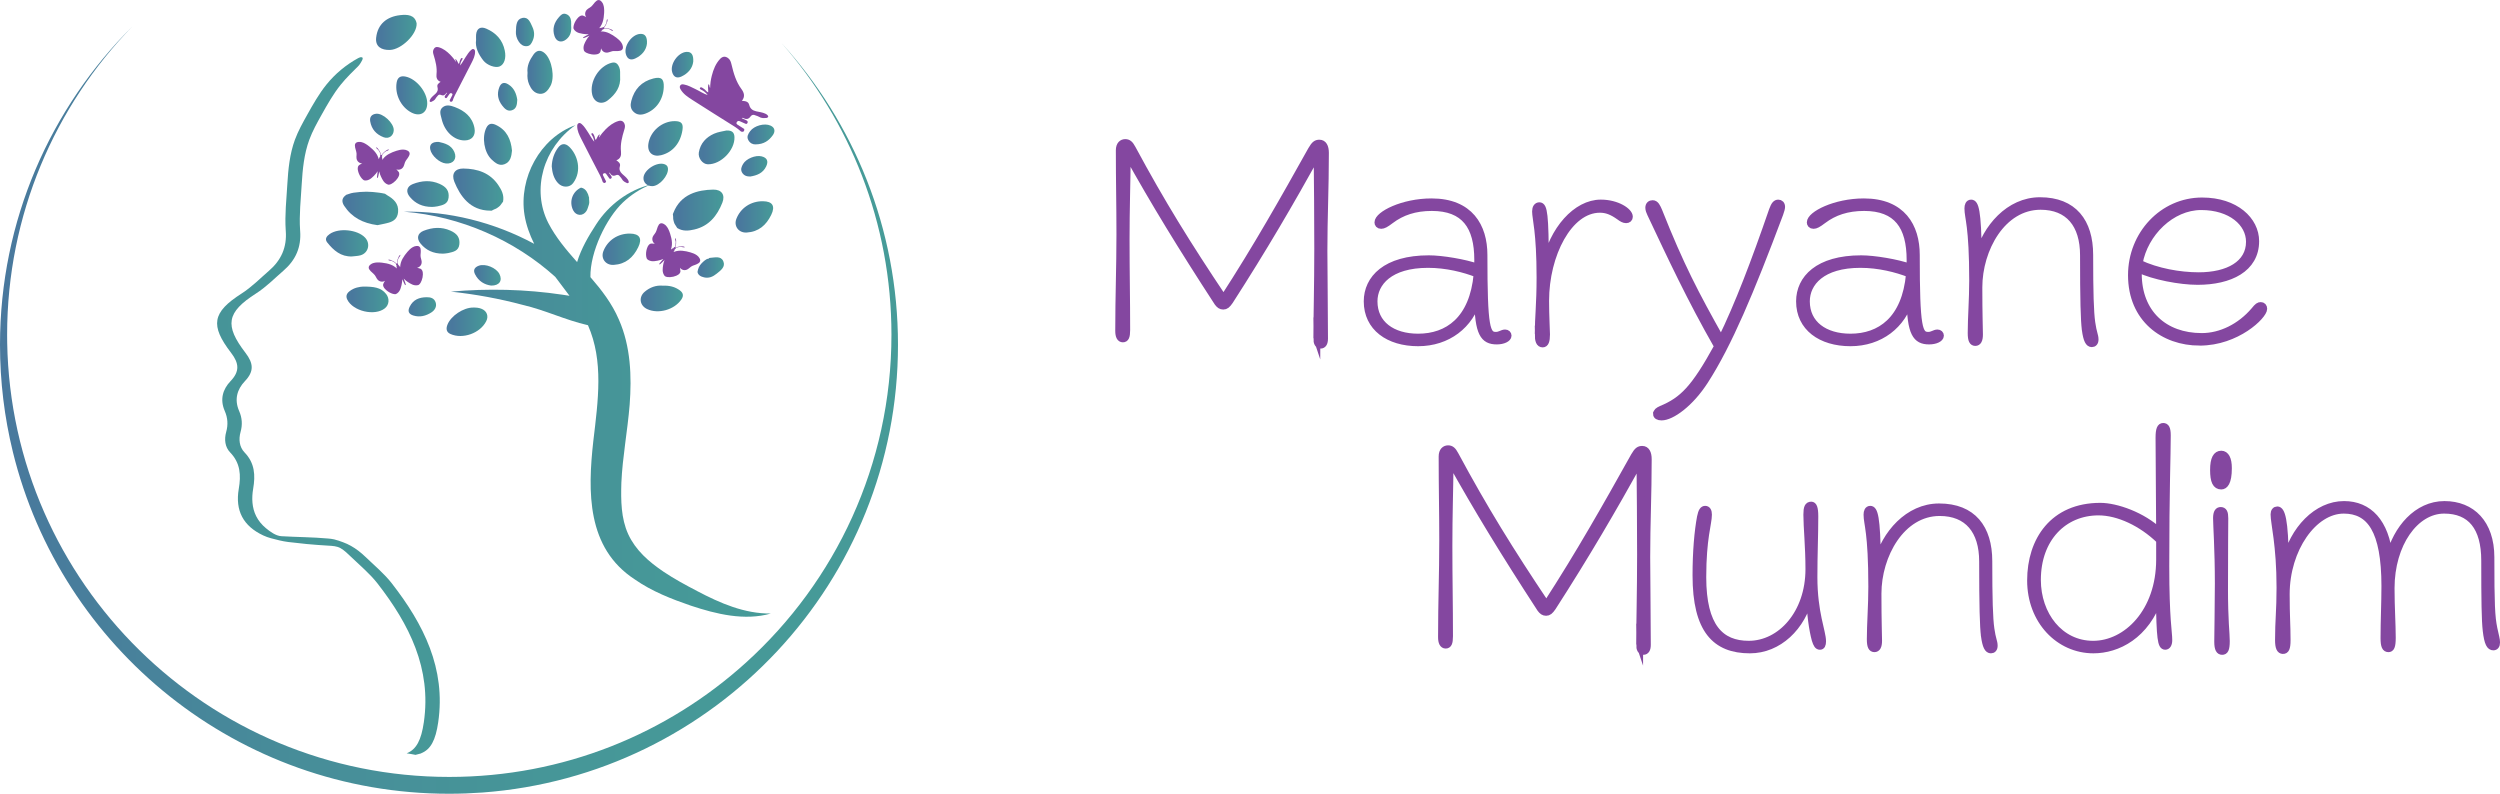 <?xml version="1.0" encoding="UTF-8"?>
<svg id="Layer_1" data-name="Layer 1" xmlns="http://www.w3.org/2000/svg" xmlns:xlink="http://www.w3.org/1999/xlink" viewBox="0 0 3647.04 1157.93">
  <defs>
    <style>
      .cls-1 {
        fill: url(#linear-gradient-38);
      }

      .cls-1, .cls-2, .cls-3, .cls-4, .cls-5, .cls-6, .cls-7, .cls-8, .cls-9, .cls-10, .cls-11, .cls-12, .cls-13, .cls-14, .cls-15, .cls-16, .cls-17, .cls-18, .cls-19, .cls-20, .cls-21, .cls-22, .cls-23, .cls-24, .cls-25, .cls-26, .cls-27, .cls-28, .cls-29, .cls-30, .cls-31, .cls-32, .cls-33, .cls-34, .cls-35, .cls-36, .cls-37, .cls-38, .cls-39, .cls-40 {
        stroke-width: 0px;
      }

      .cls-2 {
        fill: url(#linear-gradient-12);
      }

      .cls-3 {
        fill: url(#linear-gradient-17);
      }

      .cls-4 {
        fill: url(#linear-gradient-19);
      }

      .cls-5 {
        fill: url(#linear-gradient-33);
      }

      .cls-6 {
        fill: url(#linear-gradient);
      }

      .cls-7 {
        fill: url(#linear-gradient-21);
      }

      .cls-8 {
        fill: url(#linear-gradient-6);
      }

      .cls-9 {
        fill: url(#linear-gradient-15);
      }

      .cls-10 {
        fill: url(#linear-gradient-11);
      }

      .cls-11 {
        fill: url(#linear-gradient-5);
      }

      .cls-12 {
        fill: url(#linear-gradient-31);
      }

      .cls-13 {
        fill: url(#linear-gradient-34);
      }

      .cls-41 {
        stroke: #8447a0;
        stroke-miterlimit: 10;
        stroke-width: 10px;
      }

      .cls-41, .cls-36 {
        fill: #8447a0;
      }

      .cls-14 {
        fill: url(#linear-gradient-13);
      }

      .cls-15 {
        fill: url(#linear-gradient-23);
      }

      .cls-16 {
        fill: url(#linear-gradient-25);
      }

      .cls-17 {
        fill: url(#linear-gradient-16);
      }

      .cls-18 {
        fill: url(#linear-gradient-22);
      }

      .cls-19 {
        fill: url(#linear-gradient-35);
      }

      .cls-20 {
        fill: url(#linear-gradient-32);
      }

      .cls-21 {
        fill: url(#linear-gradient-20);
      }

      .cls-22 {
        fill: url(#linear-gradient-14);
      }

      .cls-23 {
        fill: url(#linear-gradient-2);
      }

      .cls-24 {
        fill: url(#linear-gradient-7);
      }

      .cls-25 {
        fill: url(#linear-gradient-39);
      }

      .cls-26 {
        fill: url(#linear-gradient-3);
      }

      .cls-27 {
        fill: url(#linear-gradient-9);
      }

      .cls-28 {
        fill: url(#linear-gradient-27);
      }

      .cls-29 {
        fill: url(#linear-gradient-36);
      }

      .cls-30 {
        fill: url(#linear-gradient-8);
      }

      .cls-31 {
        fill: url(#linear-gradient-24);
      }

      .cls-32 {
        fill: url(#linear-gradient-26);
      }

      .cls-33 {
        fill: url(#linear-gradient-18);
      }

      .cls-34 {
        fill: url(#linear-gradient-30);
      }

      .cls-35 {
        fill: url(#linear-gradient-29);
      }

      .cls-37 {
        fill: url(#linear-gradient-28);
      }

      .cls-38 {
        fill: url(#linear-gradient-10);
      }

      .cls-39 {
        fill: url(#linear-gradient-4);
      }

      .cls-40 {
        fill: url(#linear-gradient-37);
      }
    </style>
    <linearGradient id="linear-gradient" x1="-718.49" y1="592.29" x2="1150.98" y2="592.29" gradientUnits="userSpaceOnUse">
      <stop offset="0" stop-color="#49789d"/>
      <stop offset=".05" stop-color="#487b9c"/>
      <stop offset=".33" stop-color="#478d99"/>
      <stop offset=".64" stop-color="#469798"/>
      <stop offset="1" stop-color="#469b98"/>
    </linearGradient>
    <linearGradient id="linear-gradient-2" x1="548.58" y1="47.27" x2="607.8" y2="47.27" gradientUnits="userSpaceOnUse">
      <stop offset="0" stop-color="#497a9d"/>
      <stop offset=".14" stop-color="#49789d"/>
      <stop offset="1" stop-color="#469b98"/>
    </linearGradient>
    <linearGradient id="linear-gradient-3" x1="981.59" y1="306.47" x2="1055.32" y2="306.47" xlink:href="#linear-gradient-2"/>
    <linearGradient id="linear-gradient-4" x1="661.19" y1="276.62" x2="734.31" y2="276.62" xlink:href="#linear-gradient-2"/>
    <linearGradient id="linear-gradient-5" x1="1017.55" y1="390.26" x2="1056.1" y2="390.26" xlink:href="#linear-gradient-2"/>
    <linearGradient id="linear-gradient-6" x1="833.45" y1="293.58" x2="859.64" y2="293.58" xlink:href="#linear-gradient-2"/>
    <linearGradient id="linear-gradient-7" x1="499.51" y1="304.06" x2="580.86" y2="304.06" xlink:href="#linear-gradient-2"/>
    <linearGradient id="linear-gradient-8" x1="920.05" y1="140.35" x2="968.35" y2="140.35" xlink:href="#linear-gradient-2"/>
    <linearGradient id="linear-gradient-9" x1="804.89" y1="241.27" x2="843.38" y2="241.27" xlink:href="#linear-gradient-2"/>
    <linearGradient id="linear-gradient-10" x1="706.01" y1="210.53" x2="746.9" y2="210.53" xlink:href="#linear-gradient-2"/>
    <linearGradient id="linear-gradient-11" x1="945.59" y1="201.9" x2="995.93" y2="201.9" xlink:href="#linear-gradient-2"/>
    <linearGradient id="linear-gradient-12" x1="1019.29" y1="215.02" x2="1071.47" y2="215.02" xlink:href="#linear-gradient-2"/>
    <linearGradient id="linear-gradient-13" x1="651.52" y1="469.4" x2="710.99" y2="469.4" xlink:href="#linear-gradient-2"/>
    <linearGradient id="linear-gradient-14" x1="769.38" y1="105.48" x2="806.2" y2="105.48" xlink:href="#linear-gradient-2"/>
    <linearGradient id="linear-gradient-15" x1="694.23" y1="69.03" x2="737.13" y2="69.03" xlink:href="#linear-gradient-2"/>
    <linearGradient id="linear-gradient-16" x1="578.09" y1="139.07" x2="623.26" y2="139.07" xlink:href="#linear-gradient-2"/>
    <linearGradient id="linear-gradient-17" x1="505.45" y1="436.76" x2="566.78" y2="436.76" xlink:href="#linear-gradient-2"/>
    <linearGradient id="linear-gradient-18" x1="863.1" y1="120.54" x2="904.79" y2="120.54" xlink:href="#linear-gradient-2"/>
    <linearGradient id="linear-gradient-19" x1="642.33" y1="179.37" x2="692.61" y2="179.37" xlink:href="#linear-gradient-2"/>
    <linearGradient id="linear-gradient-20" x1="1073.1" y1="316.41" x2="1127.88" y2="316.41" xlink:href="#linear-gradient-2"/>
    <linearGradient id="linear-gradient-21" x1="879.07" y1="363.61" x2="933.85" y2="363.61" xlink:href="#linear-gradient-2"/>
    <linearGradient id="linear-gradient-22" x1="475.52" y1="354.98" x2="537.14" y2="354.98" xlink:href="#linear-gradient-2"/>
    <linearGradient id="linear-gradient-23" x1="934.65" y1="435.34" x2="996.21" y2="435.34" xlink:href="#linear-gradient-2"/>
    <linearGradient id="linear-gradient-24" x1="609.86" y1="351.25" x2="670.31" y2="351.25" xlink:href="#linear-gradient-2"/>
    <linearGradient id="linear-gradient-25" x1="594.13" y1="283.08" x2="654.57" y2="283.08" xlink:href="#linear-gradient-2"/>
    <linearGradient id="linear-gradient-26" x1="752.56" y1="46.64" x2="779.16" y2="46.64" xlink:href="#linear-gradient-2"/>
    <linearGradient id="linear-gradient-27" x1="596.08" y1="447.58" x2="636.13" y2="447.58" xlink:href="#linear-gradient-2"/>
    <linearGradient id="linear-gradient-28" x1="539.85" y1="183.47" x2="574.42" y2="183.47" xlink:href="#linear-gradient-2"/>
    <linearGradient id="linear-gradient-29" x1="691.63" y1="401.64" x2="730.43" y2="401.64" xlink:href="#linear-gradient-2"/>
    <linearGradient id="linear-gradient-30" x1="979.98" y1="94.33" x2="1011.37" y2="94.33" xlink:href="#linear-gradient-2"/>
    <linearGradient id="linear-gradient-31" x1="912.46" y1="68.07" x2="943.86" y2="68.07" xlink:href="#linear-gradient-2"/>
    <linearGradient id="linear-gradient-32" x1="627.36" y1="222.78" x2="664.24" y2="222.78" xlink:href="#linear-gradient-2"/>
    <linearGradient id="linear-gradient-33" x1="1081.27" y1="242.56" x2="1119.39" y2="242.56" xlink:href="#linear-gradient-2"/>
    <linearGradient id="linear-gradient-34" x1="726.43" y1="141.21" x2="754.6" y2="141.21" xlink:href="#linear-gradient-2"/>
    <linearGradient id="linear-gradient-35" x1="938.67" y1="255.18" x2="974.48" y2="255.18" xlink:href="#linear-gradient-2"/>
    <linearGradient id="linear-gradient-36" x1="1090.49" y1="196.16" x2="1129.76" y2="196.16" xlink:href="#linear-gradient-2"/>
    <linearGradient id="linear-gradient-37" x1="807.45" y1="40.28" x2="833.38" y2="40.28" xlink:href="#linear-gradient-2"/>
    <linearGradient id="linear-gradient-38" x1="0" y1="598.2" x2="1310" y2="598.2" xlink:href="#linear-gradient"/>
    <linearGradient id="linear-gradient-39" x1="589.59" y1="541.13" x2="1124.57" y2="541.13" xlink:href="#linear-gradient"/>
  </defs>
  <g>
    <path class="cls-6" d="m571.78,851.25c-11.17-14.37-25.59-26.27-38.81-39.02-6.32-6.09-13.29-11.58-20.96-15.87-3.74-2.09-7.63-3.9-11.66-5.36-4.2-1.52-8.57-3.15-12.94-4.16-2.92-.68-5.91-.98-8.89-1.25-22.64-2.05-45.42-2.02-68.12-3.38-8.06-.48-16.44-6.69-22.54-11.74-5.85-4.84-10.81-10.75-14.21-17.57-6.13-12.29-6.64-26.39-4.36-39.72,3.41-19.82,2.52-37.6-12.64-53.28-7.5-7.81-8.71-18.93-5.72-29.73,2.99-10.54,2.31-20.66-2.1-30.68-7.18-16.41-3.14-31.36,8.5-43.53,13.53-14.16,12.48-25.96.79-41.22-30.84-40.17-27.58-59.1,15.26-86.53,15.05-9.65,26.96-21.97,40.12-33.35,17.83-15.42,26.12-34.14,24.38-57.84,0-.47-.05-.94-.1-1.42-1.47-22.24,1.05-44.58,2.36-66.81,1.31-21.97,3.46-44.26,11.12-65.08,4.72-12.74,11.38-24.65,17.99-36.45,8.44-15.05,16.94-30.21,27.74-43.63,4.2-5.19,8.76-10.23,13.48-15.05,2.88-3.04,5.87-5.98,8.81-8.81,1.63-1.57,3.31-3.15,4.72-4.88,1.52-1.94,2.78-4.09,3.93-6.29.73-1.42,2.15-4.09.26-4.93-1.78-.73-4.04.21-5.56,1.05-17.88,9.75-33.88,23.07-46.62,38.91-10.8,13.43-19.3,28.58-27.74,43.63-6.61,11.8-13.27,23.7-17.99,36.45-7.66,20.82-9.81,43.11-11.12,65.08-1.31,22.24-3.83,44.58-2.36,66.81.05.47.1.94.1,1.42,1.73,23.7-6.56,42.43-24.38,57.84-13.16,11.38-25.07,23.7-40.12,33.35-42.84,27.43-46.1,46.36-15.26,86.53,11.69,15.26,12.74,27.06-.79,41.22-11.64,12.17-15.68,27.11-8.5,43.53,4.41,10.02,5.09,20.14,2.1,30.68-2.99,10.8-1.78,21.92,5.72,29.73,15.16,15.68,16.05,33.46,12.64,53.28-5.4,31.52,6.35,54.23,35.82,67.96,3.61,1.68,7.38,3.04,11.23,4.07,8.17,2.18,16.7,4.41,25.05,5.46,8.96,1.12,17.93,2.11,26.91,2.95,10.6.99,21.23,1.79,31.86,2.39,5.96.34,12.3.66,17.62,3.68,5.64,3.2,10.52,8.12,15.18,12.56,13.22,12.74,27.64,24.65,38.81,39.02,46.15,59.36,78.92,124.02,67.49,202.43-3.78,25.96-10.8,39.65-25.07,45.26,4.35.58,8.6,1.42,12.95,2.25,2.78-.84,5.61-1.57,8.44-2.2-.16,0-.26-.05-.42-.05,14.27-5.61,21.29-19.3,25.07-45.26,11.43-78.4-21.35-143.06-67.49-202.43Z"/>
    <g>
      <path class="cls-23" d="m607.78,34.1c.9,15.95-22.31,38.19-38.86,38.76-12.42.43-21.67-4.82-20.19-17.94,2.24-19.91,15.66-30.63,35.03-32.83,10.48-1.19,21.52-.61,24.02,12.01Z"/>
      <path class="cls-26" d="m984.08,326.49c1.18,2.11,2.68,4.07,3.88,6.15,8.31,5.11,16.67,4.06,24.96,2.14,21.26-4.92,33.29-19.96,40.86-39.12,4.47-11.31-.97-19.31-13.43-19.06-22.02.45-47.48,6.25-58.08,34.1-.22.57-.44,1.1-.67,1.57,0,.05,0,.09-.01.14.5,2.33.37,4.76.51,7.16.19.93.39,1.87.6,2.8.31,1.43.85,2.77,1.39,4.11Z"/>
      <path class="cls-39" d="m729.5,300.01c1.55-1.85,2.85-3.95,4.36-5.82,1.81-9.59-2.14-17.03-6.89-24.08-12.17-18.12-30.5-24-51.1-24.25-12.16-.15-17.7,7.78-13.03,19.33,8.26,20.42,22.75,42.14,52.55,42.13.61,0,1.18.02,1.71.07.04-.01.09-.03.13-.04,2-1.3,4.32-2.04,6.51-3.02.8-.51,1.6-1.03,2.4-1.55,1.22-.8,2.29-1.78,3.35-2.76Z"/>
      <path class="cls-11" d="m1027.33,404.68c7.05,1.59,12.83-1.14,18.15-5.43,5.89-4.75,13.3-9.9,9.64-18.23-3.52-8.01-12.3-5.3-19.34-4.85-.45.03-.89.16-1.33.3-.22.65-.78,1.15-1.7,1.09-.59-.04-1.14.15-1.87.53-.92.48-1.78,1.07-2.61,1.7-1.61,1.23-3.1,2.63-4.52,4.07-1.72,1.74-3.14,3.6-4.18,5.83-1.03,2.2-1.61,4.6-2.04,6.99.73,4.59,4.65,6.84,9.78,8Z"/>
      <path class="cls-8" d="m855.57,307.77c1.78-2.83,2.43-6.36,3.6-9.58,1.09-3.02-.1-7.09.16-10.25-.13-.17-.23-.36-.28-.57-.67-2.94-1.57-5.35-3.15-7.85-.76-1.2-1.49-2.12-2.65-3.15-.86-.77-2.25-1.6-3.31-1.97-.09-.03-.15-.1-.23-.14-.18,0-.36,0-.5-.07-.51-.22-1.05-.39-1.6-.5-12.39,5.68-17.8,20.27-11.56,32.94,4.2,8.53,14.4,9.26,19.51,1.13Z"/>
      <path class="cls-24" d="m565.23,285.06c-1.35-.78-2.52-1.59-3.58-2.41-2.91-.62-5.82-1.22-8.79-1.58-6.03-.74-12.08-1.42-18.15-1.42-6.25,0-12.65.62-18.84,1.47-2.65.37-5.02,1.04-7.51,1.99-1.08.41-2.15.79-3.25,1.06-.38.35-.8.7-1.25,1.05-5.65,4.31-5.25,9.72-1.84,14.93,11.16,17.08,27.59,25.54,48.68,28.31,4.59-1,10.44-1.98,16.12-3.57,7.71-2.16,12.94-6.19,13.9-15.35,1.34-12.72-7.06-19.6-15.49-24.48Z"/>
      <path class="cls-30" d="m920.91,147.24c-1.62,6.15-1.25,11.83,3.79,16.28,4.95,4.37,10.56,4.47,16.61,2.3,15.95-5.73,26.33-20.51,27.01-38.83.45-11.97-3.75-15.42-15.19-12.5-17.35,4.42-27.73,15.66-32.21,32.75Z"/>
      <path class="cls-27" d="m813.76,215.9c-5.5,7.82-8.5,16.63-8.88,26.78.72,8.69,2.65,17.49,9.19,24.48,6.48,6.93,17,6.76,22.08-.14,13.23-17.95,6.52-41.14-5.8-52.93-5.92-5.66-11.78-5-16.59,1.82Z"/>
      <path class="cls-38" d="m723.53,182.28c-6.01-2.85-10.75-2.45-14.02,4.09-6.83,13.68-3.33,35.95,7.64,46.31,5.3,5,11.16,9.98,19.11,6.77,8.48-3.42,9.84-11.39,10.64-19.73-1.51-16.16-7.41-29.86-23.38-37.44Z"/>
      <path class="cls-10" d="m995.6,189.56c1.41-9.28-1.56-12.77-10.93-12.86-18.71-.17-35.95,14.46-38.79,32.92-1.93,12.52,6.07,19.81,18.44,16.81,16.91-4.11,28.36-17.6,31.29-36.87Z"/>
      <path class="cls-2" d="m1071.45,199.98c-.23-6.44-3.2-9.9-11.66-9.61-4.98,1.23-12.06,1.95-18.22,4.72-11.65,5.23-19.83,14.02-22.09,27.2-1.4,8.19,5.36,17.17,12.96,17.38,19.1.53,39.71-20.47,39.01-39.69Z"/>
      <path class="cls-14" d="m709.36,468.5c3.62-7.23,1.07-14.49-6.32-17.78-4.07-1.81-8.41-2.15-12.81-2.06-14.21-.05-32.58,12.13-37.54,25.13-2.08,5.45-1.85,10.61,4.36,13.4,17.99,8.09,43.5-1.08,52.31-18.69Z"/>
      <path class="cls-22" d="m769.59,106.34c-.59,5.95.08,11.63,2.3,16.77,2.89,6.69,7.33,12.89,15.16,13.7,7.86.81,12.37-5,15.83-11.16,6.93-12.34,2.42-38.49-8.08-47.93-5.96-5.35-11.83-4.82-16.58,1.94-5.64,8.04-9.85,16.66-8.62,26.69Z"/>
      <path class="cls-9" d="m705.03,88.18c5.54,7.17,17.93,11.46,24.05,8.67,6.74-3.07,9.52-12.19,7.32-22.98-3.19-15.66-12.79-25.92-27.05-32.09-8.51-3.68-14.08-.14-14.82,8.94-.18,2.16-.03,4.35-.03,7.5-1.54,11.05,3.52,20.89,10.52,29.96Z"/>
      <path class="cls-17" d="m600.52,164.35c12.54,6.35,22.79.16,22.74-13.75-.05-16.21-15.54-35.34-31.31-38.81-7.51-1.65-12.05.87-13.35,8.75-2.85,17.25,6.47,35.99,21.93,43.82Z"/>
      <path class="cls-3" d="m561.48,449.75c6.37-5.1,6.98-14.17,1.89-20.76-7.58-9.84-18.28-10.88-33.39-10.94-4.77.26-13.37,1.24-20.54,7.17-3.86,3.19-5.11,6.99-2.95,11.58,8.11,17.23,40.22,24.77,54.99,12.95Z"/>
      <path class="cls-33" d="m903.39,98.17c-1.95-4.65-4.8-8.07-10.67-6.69-18.79,4.42-33.2,27.6-28.83,46.43,2.66,11.48,13.58,15.69,22.97,8.33,11.27-8.83,19.09-19.76,17.78-35.16-.11-4.31.48-8.77-1.26-12.92Z"/>
      <path class="cls-4" d="m692.18,186.73c-3.13-16.11-14.28-25.11-28.74-30.56-5.81-2.19-12.45-4.08-17.86.49-5.53,4.69-2.63,11.17-1.35,16.75,4.27,18.65,18.3,31.54,33.66,31.46,10.57-.05,16.41-7.21,14.28-18.15Z"/>
      <path class="cls-21" d="m1089.24,339.24c17.52-1.06,28.52-10.75,35.84-25.79,6.22-12.77,1.99-19.76-12.09-19.89-17.56-.17-32.49,9.7-38.72,25.6-4.23,10.79,3.45,20.78,14.96,20.08Z"/>
      <path class="cls-7" d="m895.21,386.43c17.52-1.06,28.52-10.75,35.84-25.79,6.22-12.77,1.99-19.76-12.09-19.89-17.56-.17-32.49,9.7-38.72,25.6-4.23,10.79,3.45,20.78,14.96,20.08Z"/>
      <path class="cls-18" d="m525.59,372.54c11.77-3.14,15.38-17.05,6.93-25.96-11.09-11.68-38.03-14.49-51.48-5.24-4.51,3.1-7.77,7.34-3.58,12.51,9.25,11.44,19.86,20.91,36.14,20.25,4-.5,8.13-.54,11.99-1.57Z"/>
      <path class="cls-15" d="m992.01,423.79c-7.33-5.58-15.68-7.41-25.29-7.07-9.59-.8-18.55,2.37-26.24,8.92-9.07,7.72-7.3,20.09,3.44,25.18,16.35,7.76,39.87,1.17,50.13-14.04,3.36-4.98,2.88-9.24-2.05-12.99Z"/>
      <path class="cls-31" d="m653.86,369.18c7.27-1.71,15.12-2.92,16.26-12.6,1.13-9.62-3.08-15.71-13.02-20.14-13.14-5.86-26.21-4.77-39.08.22-9.03,3.5-10.65,11.23-4.46,18.7,8.04,9.68,18.36,14.66,32.5,14.66,1.62-.16,4.79-.14,7.79-.84Z"/>
      <path class="cls-16" d="m638.13,301.01c7.27-1.71,15.12-2.92,16.26-12.6,1.13-9.62-3.08-15.71-13.02-20.14-13.14-5.86-26.21-4.77-39.08.22-9.03,3.5-10.65,11.23-4.46,18.7,8.04,9.68,18.36,14.66,32.5,14.66,1.62-.16,4.79-.14,7.79-.84Z"/>
      <path class="cls-32" d="m768.85,67.33c4.81-.45,6.59-4.31,8.25-8.02,2.96-6.65,2.66-13.42-.37-19.9-2.99-6.42-5.73-15.01-14.51-13.27-8.83,1.75-9.39,10.45-9.61,20.13-.31,4.14.87,9.84,4.45,14.89,2.87,4.05,6.6,6.66,11.8,6.17Z"/>
      <path class="cls-28" d="m622.11,433.6c-10.63.15-19.34,3.55-24.42,13.75-3.22,6.48-1.7,10.72,5.19,12.89,9.6,3.03,18.62.6,26.55-4.56,4.61-3,8.13-8.22,6.12-14.45-2.03-6.29-7.41-7.8-13.44-7.64Z"/>
      <path class="cls-37" d="m559.66,200.23c7.59,2.89,14.5-2.15,14.75-10.32.32-10.22-15.85-25.34-26-23.94-6.14.85-9.49,4.56-8.34,11.15,2.01,11.5,8.92,19.05,19.58,23.11Z"/>
      <path class="cls-35" d="m716.52,416.62c12.18.22,16.87-7.48,12.04-16.94-4.6-9.01-20.38-15.55-29.99-12.08-5.76,2.08-8.85,5.95-5.66,12.35,5.2,10.45,14.03,15.43,23.61,16.67Z"/>
      <path class="cls-34" d="m994.03,111.67c9.88-4.58,16.26-12.27,17.29-21.81.56-10.26-2.92-14.59-9.87-14.16-12.3.77-24.18,17.57-20.92,29.42,2.05,7.46,7.05,9.54,13.5,6.55Z"/>
      <path class="cls-12" d="m926.51,85.41c9.88-4.58,16.27-12.27,17.29-21.81.56-10.27-2.92-14.59-9.87-14.16-12.3.77-24.18,17.57-20.93,29.41,2.05,7.46,7.05,9.54,13.5,6.55Z"/>
      <path class="cls-20" d="m640.15,207.04c-9.72-.41-13.89,3.66-12.54,10.75,1.74,9.21,13.56,19.86,22.94,20.69,10.64.93,16.57-6.77,12.3-16.69-4.47-10.37-14.25-12.88-22.69-14.75Z"/>
      <path class="cls-5" d="m1094.57,257.51c9.84-1.59,18.53-4.98,23.18-14.83,3.59-7.61,1.3-12.62-6.76-14.6-8.77-2.16-22.47,3.37-26.99,11.17-2.2,3.81-4.02,7.97-1.51,12.37,2.62,4.58,6.94,5.96,12.08,5.9Z"/>
      <path class="cls-13" d="m728.27,127.64c-3.6,9.57-1.78,18.39,4.36,26.34,3.51,4.54,7.65,8.93,14.05,6.93,6.82-2.14,7.61-8.31,7.93-15.4-1.31-8.62-4.44-17.12-13.2-22.51-6.33-3.89-10.65-1.99-13.14,4.63Z"/>
      <path class="cls-19" d="m969.5,239.6c-10.82-4.02-29.6,7.7-30.76,19.22-.72,7.17,5.01,12.85,12.87,12.75,10.41-.13,23.85-15.58,22.82-25.96-.33-3.34-2.08-4.96-4.93-6.01Z"/>
      <path class="cls-29" d="m1094.33,191.34c-2.83,3.86-5.34,7.96-2.76,12.89,2.61,5.01,7.17,6.59,10.49,6.4,12.42,0,19.8-5.68,25.34-13.44,3.61-5.05,3.51-10.9-3.36-13.98-8.93-4-23.91.22-29.7,8.13Z"/>
      <path class="cls-40" d="m825.78,57.64c6.2-4.83,8.28-11.39,7.42-20.39,0-1.09.19-3.59-.04-6.05-.46-4.95-2.46-9.02-7.52-10.76-4.79-1.64-7.65,1.67-10.29,4.66-7.04,7.97-9.9,17.06-6.43,27.54,2.69,8.13,10.02,10.33,16.86,5Z"/>
    </g>
    <path class="cls-36" d="m607.29,358.85c-1.85.19-3.55.82-5.16,1.73-3.04,1.73-5.48,4.15-7.72,6.78-2.66,3.12-5.13,6.37-7.11,9.98-1.9,3.46-3.17,7.12-3.45,11.09-.03.42-.04.84-.07,1.37-.8-1.38-1.6-2.62-2.96-3.41.07-.53.14-1.09-.26-1.55-.1-.12-.2-.28-.34-.33-.39-.15-.42-.44-.41-.8.06-2.66.67-5.18,1.9-7.54.21-.41.51-.78.82-1.12.74-.82,1.32-1.71,1.54-2.81.04-.18.05-.37.08-.61-.96.45-1.65,1.1-2.08,1.97-1.63,3.34-3.02,6.76-2.82,10.58-.06.04-.1.07-.13.09-.65.36-1.03,0-1.49-.44-1.94-1.88-4.23-3.21-6.76-4.12-.47-.17-.91-.4-1.37-.58-1.09-.43-2.2-.54-3.39-.05.48.27.94.6,1.46.8.55.21,1.16.39,1.74.39,1.04,0,1.98.33,2.91.72,2.17.91,4.06,2.24,5.7,3.93-.42,1.25-.24,1.8.73,2.31-.39,1.13-.39,1.18.27,4.41-.85-.71-1.68-1.45-2.57-2.13-1.86-1.44-3.93-2.52-6.11-3.39-4.18-1.66-8.57-2.39-13-2.93-2.48-.3-4.97-.46-7.47-.3-1.69.11-3.37.32-4.99.86-.09.03-.2.03-.3.04-.65.27-1.3.53-1.95.79-.66.42-1.35.81-1.97,1.28-.91.69-1.73,1.47-2.25,2.52-.45.9-.55,1.83-.32,2.81.02.08.02.17.03.26.17.43.35.87.53,1.3.72.93,1.35,1.95,2.17,2.78,1.37,1.39,2.83,2.7,4.3,3.98,1.35,1.17,2.34,2.59,3.18,4.15.84,1.55,1.61,3.15,2.83,4.46,2.57,2.75,6.95,3.83,10.75,1.46-.04.04-.09.08-.13.13-.96,1.25-1.67,2.64-2.33,4.07-.71,1.56-.47,3.08.21,4.57.92,2.01,2.39,3.58,4.05,5,2.83,2.42,5.99,4.28,9.59,5.33.78.23,1.6.33,2.4.45,1.44.22,2.66-.31,3.79-1.14,2.55-1.86,4.13-4.4,5.08-7.34,1-3.08,1.81-6.21,2.15-9.43.13-1.27.13-2.55.19-3.81.1.19.24.43.35.68,1.01,2.14,2.01,4.29,3.02,6.43.17.37.39.71.62,1.05.22.32.51.47.9.27.38-.19.33-.54.26-.84-.19-.79-.39-1.59-.67-2.36-.73-2.08-1.5-4.15-2.28-6.3.25.27.46.49.67.71,1.55,1.69,3.35,3.08,5.27,4.33,2.12,1.38,4.24,2.76,6.59,3.73,2.5,1.03,5.08,1.46,7.76.93.23-.04.45-.09.68-.14.35-.14.7-.29,1.06-.43,2.11-1.61,3.22-3.89,4.13-6.28,1.1-2.87,1.73-5.85,1.78-8.94.03-2-.16-3.96-1.07-5.8-.65-1.32-1.67-2.21-3.07-2.63-1.35-.41-2.72-.76-4.09-1.14-.04-.01-.08-.03-.17-.08,1.32-.27,2.5-.77,3.51-1.6,2.3-1.89,3.36-4.36,3.14-7.3-.1-1.33-.48-2.64-.82-3.93-.46-1.8-1.01-3.57-.86-5.46.1-1.27.21-2.53.29-3.8.12-1.79.16-3.59-.19-5.36-.04-.21-.08-.43-.12-.64-.19-.46-.38-.92-.56-1.38-.9-1.54-2.27-2.26-4.02-2.3-.54-.01-1.08,0-1.62.05Z"/>
    <path class="cls-36" d="m527.78,207.5c-.1-.02-.18-.08-.28-.12-.69-.12-1.39-.24-2.08-.36-.78.01-1.57-.03-2.35.04-1.13.1-2.24.33-3.24.94-.86.52-1.43,1.27-1.76,2.21-.03.08-.07.16-.11.23-.08.46-.16.92-.24,1.38.11,1.17.11,2.37.37,3.51.42,1.91.97,3.79,1.54,5.66.52,1.71.61,3.44.5,5.2-.11,1.76-.3,3.52.04,5.28.72,3.69,3.87,6.93,8.35,6.93-.06.01-.12.02-.18.04-1.48.55-2.82,1.35-4.13,2.22-1.43.95-2.03,2.36-2.24,3.99-.28,2.19.13,4.31.79,6.38,1.12,3.55,2.82,6.8,5.32,9.59.54.6,1.18,1.13,1.8,1.65,1.11.94,2.42,1.14,3.82,1.04,3.14-.23,5.83-1.55,8.19-3.54,2.47-2.08,4.82-4.31,6.82-6.87.78-1.01,1.46-2.1,2.18-3.13-.02.21-.03.49-.06.76-.28,2.35-.57,4.71-.84,7.06-.05.4-.04.82-.03,1.22.01.39.18.67.62.71.43.04.57-.28.67-.58.25-.78.5-1.56.68-2.36.48-2.15.92-4.31,1.4-6.55.07.36.13.66.19.96.42,2.26,1.21,4.39,2.18,6.46,1.07,2.29,2.14,4.59,3.62,6.66,1.57,2.19,3.53,3.92,6.09,4.9.22.08.43.16.65.24.37.07.75.13,1.12.2,2.65-.25,4.8-1.6,6.83-3.14,2.45-1.86,4.57-4.05,6.25-6.64,1.09-1.68,1.96-3.45,2.16-5.49.14-1.47-.25-2.76-1.21-3.86-.93-1.07-1.91-2.09-2.86-3.13-.03-.03-.05-.07-.1-.15,1.26.47,2.52.67,3.82.5,2.95-.38,5.16-1.93,6.53-4.53.62-1.18.99-2.49,1.39-3.77.56-1.77,1.03-3.57,2.16-5.09.76-1.02,1.52-2.04,2.26-3.07,1.05-1.46,2.03-2.96,2.68-4.65.08-.2.16-.4.24-.6.09-.49.17-.98.26-1.47.05-1.78-.73-3.12-2.19-4.08-.45-.3-.92-.58-1.4-.81-1.67-.82-3.45-1.18-5.29-1.26-3.5-.14-6.84.62-10.14,1.67-3.9,1.24-7.73,2.69-11.31,4.7-3.44,1.93-6.46,4.37-8.79,7.58-.25.34-.48.69-.78,1.13.05-1.6.03-3.08-.71-4.46.34-.41.69-.85.6-1.46-.02-.16-.03-.34-.12-.46-.25-.34-.12-.6.07-.9,1.46-2.23,3.31-4.04,5.6-5.39.4-.23.85-.39,1.29-.51,1.06-.3,2.03-.75,2.79-1.57.13-.13.24-.29.39-.48-1.05-.13-1.99.06-2.8.57-3.15,1.97-6.14,4.13-7.99,7.48-.07,0-.12,0-.16,0-.74-.04-.88-.54-1.03-1.17-.65-2.62-1.88-4.96-3.55-7.08-.31-.39-.56-.82-.86-1.22-.7-.94-1.58-1.62-2.85-1.84.27.49.48,1.01.81,1.45.36.47.78.94,1.27,1.25.89.55,1.51,1.33,2.09,2.15,1.36,1.92,2.26,4.05,2.76,6.35-1.02.84-1.16,1.4-.61,2.35-.93.75-.96.8-2.11,3.88-.34-1.05-.66-2.12-1.05-3.17-.81-2.21-2-4.22-3.39-6.11-2.67-3.62-6-6.57-9.48-9.37-1.95-1.57-3.97-3.02-6.18-4.21-1.49-.81-3.03-1.51-4.69-1.91Z"/>
    <path class="cls-36" d="m1002.79,393c1.17-.63,2.2-1.52,3.25-2.36,1.45-1.16,2.84-2.4,4.62-3.04,1.2-.43,2.39-.85,3.58-1.29,1.68-.63,3.33-1.33,4.81-2.38.17-.13.36-.25.53-.37.34-.36.69-.72,1.03-1.08,1.03-1.45,1.12-3,.44-4.61-.21-.5-.44-.99-.71-1.45-.93-1.61-2.21-2.9-3.7-3.99-2.83-2.06-6.03-3.29-9.36-4.25-3.94-1.14-7.92-2.06-12.02-2.38-3.94-.31-7.79.04-11.53,1.42-.39.14-.78.3-1.28.5.93-1.3,1.74-2.54,1.89-4.1.51-.16,1.04-.32,1.31-.88.07-.14.17-.3.16-.45-.02-.42.23-.57.56-.71,2.45-1.04,5-1.52,7.65-1.37.46.03.92.15,1.36.29,1.05.34,2.1.5,3.19.25.18-.04.35-.11.59-.18-.81-.69-1.69-1.05-2.65-1.08-3.72-.11-7.41.02-10.8,1.78-.06-.04-.1-.06-.13-.09-.59-.44-.43-.94-.21-1.54.92-2.54,1.19-5.17.98-7.86-.04-.49-.01-.99-.04-1.49-.06-1.17-.41-2.23-1.35-3.11-.05.55-.16,1.11-.13,1.66.04.59.12,1.22.36,1.75.43.95.52,1.94.54,2.95.06,2.35-.37,4.62-1.23,6.81-1.31.13-1.74.52-1.81,1.61-1.2.11-1.24.13-3.91,2.06.3-1.06.63-2.13.89-3.21.55-2.29.69-4.62.58-6.97-.2-4.49-1.34-8.8-2.68-13.06-.75-2.38-1.62-4.72-2.79-6.93-.79-1.5-1.68-2.94-2.83-4.19-.07-.07-.11-.17-.16-.26-.51-.48-1.02-.97-1.53-1.45-.66-.43-1.29-.9-1.98-1.27-1-.54-2.05-.97-3.22-1.02-1-.04-1.89.25-2.69.86-.07.05-.15.09-.22.13-.33.34-.65.68-.97,1.02-.56,1.04-1.22,2.03-1.65,3.12-.71,1.82-1.3,3.69-1.86,5.56-.51,1.71-1.4,3.2-2.47,4.6-1.07,1.4-2.21,2.76-2.9,4.41-1.45,3.47-.64,7.91,3.09,10.41-.06-.02-.11-.05-.17-.06-1.53-.36-3.09-.44-4.66-.45-1.72,0-3,.83-4.08,2.07-1.45,1.67-2.28,3.66-2.89,5.74-1.04,3.58-1.43,7.22-.91,10.93.11.8.36,1.59.58,2.38.4,1.4,1.38,2.3,2.6,2.99,2.74,1.56,5.71,1.95,8.78,1.61,3.21-.36,6.4-.9,9.48-1.92,1.21-.4,2.38-.93,3.55-1.39-.13.17-.29.39-.47.6-1.54,1.8-3.09,3.6-4.62,5.4-.26.31-.49.66-.7,1-.2.33-.22.66.13.93.34.27.63.08.87-.11.64-.5,1.29-1.02,1.87-1.58,1.6-1.52,3.17-3.07,4.8-4.67-.14.34-.25.62-.37.9-.9,2.11-1.43,4.32-1.78,6.58-.38,2.5-.78,5-.69,7.54.09,2.7.76,5.22,2.35,7.46.13.19.27.37.4.56.28.26.55.52.83.79,2.34,1.26,4.87,1.34,7.43,1.19,3.07-.18,6.05-.83,8.88-2.05,1.84-.79,3.55-1.78,4.85-3.36.93-1.14,1.32-2.43,1.14-3.88-.18-1.4-.42-2.8-.64-4.2,0-.04,0-.08,0-.18.79,1.09,1.73,1.96,2.9,2.54,2.67,1.32,5.36,1.27,7.95-.14Z"/>
    <path class="cls-36" d="m845.53,48.34c3.13.81,6.3,1.43,9.55,1.57,1.28.06,2.56-.02,3.81-.04-.18.11-.41.26-.65.39-2.08,1.14-4.16,2.26-6.24,3.41-.36.2-.69.44-1.01.69-.31.24-.44.54-.22.92.22.37.56.3.86.21.78-.24,1.56-.49,2.31-.81,2.03-.86,4.05-1.75,6.15-2.66-.25.27-.46.49-.67.71-1.59,1.65-2.87,3.53-4,5.52-1.25,2.2-2.5,4.4-3.32,6.81-.87,2.55-1.15,5.15-.46,7.8.06.22.12.44.18.67.16.34.33.69.49,1.03,1.74,2.01,4.08,2.98,6.52,3.75,2.93.92,5.95,1.38,9.03,1.24,2-.09,3.95-.4,5.72-1.42,1.28-.73,2.1-1.8,2.45-3.22.33-1.38.6-2.77.9-4.15,0-.04.03-.08.07-.17.35,1.3.92,2.45,1.8,3.4,2.02,2.18,4.56,3.09,7.48,2.69,1.32-.18,2.6-.64,3.88-1.05,1.76-.57,3.5-1.23,5.4-1.19,1.27.02,2.54.06,3.81.06,1.8.01,3.59-.06,5.34-.51.21-.06.42-.1.63-.15.45-.22.9-.43,1.35-.65,1.49-.99,2.12-2.4,2.05-4.15-.02-.54-.06-1.08-.15-1.61-.3-1.83-1.04-3.5-2.05-5.04-1.91-2.93-4.47-5.22-7.24-7.3-3.28-2.46-6.67-4.74-10.39-6.49-3.57-1.69-7.3-2.73-11.28-2.77-.42,0-.83,0-1.37.01,1.33-.88,2.52-1.76,3.22-3.16.54.03,1.09.07,1.54-.35.12-.11.26-.22.31-.36.13-.4.41-.45.77-.46,2.66-.1,5.21.35,7.64,1.44.42.19.81.46,1.17.75.86.69,1.79,1.22,2.9,1.37.18.02.37.03.62.04-.51-.93-1.2-1.59-2.09-1.95-3.43-1.42-6.93-2.61-10.73-2.17-.05-.06-.07-.09-.09-.13-.39-.63-.07-1.03.35-1.51,1.76-2.05,2.95-4.41,3.71-7,.14-.47.34-.93.49-1.4.36-1.12.41-2.23-.16-3.39-.24.5-.55.98-.71,1.5-.17.57-.32,1.18-.28,1.76.06,1.04-.21,2-.54,2.95-.78,2.22-1.99,4.19-3.57,5.92-1.27-.34-1.81-.14-2.26.87-1.16-.32-1.21-.32-4.39.53.65-.89,1.34-1.77,1.97-2.69,1.33-1.94,2.28-4.07,3.02-6.31,1.41-4.27,1.87-8.7,2.14-13.16.15-2.49.16-4.99-.15-7.47-.21-1.68-.52-3.34-1.16-4.93-.04-.09-.04-.2-.06-.3-.3-.63-.61-1.27-.91-1.9-.46-.63-.89-1.3-1.4-1.89-.74-.86-1.57-1.63-2.65-2.09-.93-.4-1.86-.44-2.82-.15-.08.02-.17.03-.25.05-.42.2-.85.4-1.27.61-.89.77-1.86,1.46-2.65,2.33-1.31,1.45-2.53,2.99-3.72,4.54-1.09,1.42-2.45,2.49-3.95,3.42-1.5.93-3.05,1.79-4.28,3.09-2.59,2.73-3.4,7.17-.81,10.82-.05-.04-.09-.08-.14-.12-1.3-.88-2.73-1.51-4.2-2.07-1.6-.62-3.1-.29-4.55.49-1.95,1.04-3.43,2.61-4.74,4.34-2.25,2.97-3.91,6.24-4.74,9.89-.18.79-.23,1.61-.3,2.43-.13,1.45.47,2.63,1.37,3.72,2.01,2.43,4.64,3.85,7.63,4.63Z"/>
    <path class="cls-36" d="m902.2,176.54c-7.58,2.24-13.52,6.94-18.96,12.39-3.44,3.46-6.54,7.22-9.25,11.75-.62-1.93,1.46-2.75.55-4.86-2.81,2.21-3.45,5.56-5.39,8.41-1.64-1.83-1.17-4.33-2.28-6.18-.49-.81-.75-1.76-1.24-2.58-.52-.86-1.33-1.59-2.36-.98-1.16.69-.54,1.57.03,2.42,2.01,2.95,3.19,6.23,3.62,9.83-3.68-4.09-5.94-9.1-8.99-13.57-2.89-4.22-5.39-8.73-9.33-12.14-1.22-1.05-2.52-2.02-4.18-1.41-1.81.66-2.33,2.32-2.37,4.07-.14,6.97,2.95,13.01,5.94,18.94,9.07,18,18.42,35.86,27.65,53.78,1.49,2.89,2.68,5.9,3.66,9,.14.16.27.33.42.49.6.67,1.26.99,2.16,1.05.16.01.31.01.46,0,.43-.23.84-.49,1.17-.85.36-.4.56-.89.71-1.4-1.39-2.74-2.78-5.48-4.17-8.23-.63-1.25-1.07-2.51.49-3.4,1.45-.83,2.79-.58,3.8.77,1.29,1.72,2.53,3.47,3.73,5.25.84,1.24,1.64,2.6,3.36,1.37,1.55-1.1,1.04-2.5.18-3.78-1.08-1.6-2.21-3.15-3.32-4.72.82-.08,1.26.14,1.48.49,2.01,3.35,4.51,4.97,8.57,3.22,1.53-.66,3.57-1.01,5.03.6,1.95,2.15,3.75,4.39,5.24,6.93.64.54,1.26,1.11,1.89,1.66.51.27,1,.56,1.49.87.88.54,1.75,1,2.71,1.38.03.01.06.02.08.03.85.1,1.73.04,2.27-.54.55-1.56-.29-3.39-1.36-4.94-2.2-3.17-5.34-5.45-8.11-8.06-3.25-3.06-4.63-6.45-3.31-10.89,1.29-4.35-1.78-6.53-5.16-8.87,6.45-2.27,7.33-7.57,6.81-12.47-1.19-11.16,1.54-21.53,4.74-31.92.88-2.87,1.65-5.72.41-8.73-1.65-4.01-4.72-5.41-8.91-4.17Z"/>
    <path class="cls-36" d="m629.01,148.67s.05-.02.07-.03c.85-.33,1.62-.74,2.39-1.22.43-.27.87-.53,1.31-.76.55-.49,1.1-.99,1.66-1.46,1.31-2.23,2.9-4.21,4.62-6.1,1.28-1.41,3.08-1.11,4.43-.53,3.57,1.54,5.77.12,7.55-2.83.19-.31.58-.5,1.3-.43-.98,1.38-1.98,2.75-2.93,4.16-.76,1.13-1.2,2.35.16,3.32,1.52,1.08,2.22-.12,2.96-1.21,1.06-1.56,2.15-3.11,3.29-4.62.89-1.19,2.07-1.4,3.34-.68,1.38.78.99,1.9.43,3-1.22,2.41-2.44,4.83-3.67,7.24.13.45.3.88.62,1.24.29.31.66.55,1.03.75.13,0,.27,0,.41,0,.79-.05,1.37-.33,1.9-.92.13-.14.25-.29.37-.43.87-2.73,1.91-5.38,3.22-7.93,8.13-15.77,16.35-31.49,24.34-47.34,2.63-5.22,5.36-10.54,5.23-16.67-.03-1.54-.49-3-2.08-3.58-1.46-.54-2.6.31-3.68,1.24-3.47,3-5.67,6.97-8.21,10.69-2.69,3.94-4.68,8.34-7.91,11.94.38-3.17,1.42-6.05,3.19-8.65.5-.74,1.05-1.52.03-2.13-.9-.54-1.62.1-2.08.86-.43.72-.66,1.55-1.09,2.27-.97,1.63-.56,3.83-2,5.44-1.7-2.5-2.27-5.45-4.74-7.4-.81,1.85,1.03,2.58.48,4.27-2.39-3.99-5.11-7.3-8.14-10.34-4.79-4.81-10.02-8.94-16.69-10.91-3.7-1.09-6.39.14-7.85,3.67-1.09,2.65-.41,5.16.36,7.68,2.81,9.15,5.22,18.28,4.17,28.1-.46,4.31.32,8.98,5.99,10.98-2.98,2.06-5.68,3.98-4.54,7.81,1.16,3.91-.05,6.89-2.91,9.59-2.44,2.3-5.2,4.3-7.14,7.1-.94,1.36-1.68,2.97-1.2,4.35.48.51,1.25.56,2,.47Z"/>
    <path class="cls-36" d="m997.78,123.26c-1.9-.35-3.84-.55-5.18,1.09-1.46,1.79-1,3.82.03,5.65,4.1,7.3,10.98,11.66,17.69,15.97,20.35,13.1,40.9,25.89,61.38,38.79,3.31,2.08,6.37,4.47,9.27,7.09.24.09.48.17.73.25,1.03.33,1.91.26,2.87-.23.17-.08.33-.18.48-.28.3-.5.57-1.03.69-1.6.13-.63.04-1.27-.12-1.88-3.11-1.99-6.22-3.98-9.33-5.97-1.42-.91-2.64-1.95-1.56-3.82.99-1.74,2.53-2.3,4.4-1.52,2.38.99,4.73,2.05,7.06,3.15,1.62.77,3.28,1.69,4.32-.63.93-2.09-.44-3.22-2.12-4.02-2.08-1-4.21-1.91-6.32-2.86.8-.58,1.39-.63,1.83-.39,4.12,2.24,7.69,2.39,10.83-1.9,1.18-1.61,3.08-3.22,5.57-2.45,3.33,1.03,6.56,2.26,9.65,3.97.99.17,1.98.38,2.97.57.69-.03,1.38-.03,2.07-.01,1.24.03,2.42-.03,3.65-.22.04,0,.07-.01.11-.02.94-.41,1.81-1.01,2.02-1.94-.39-1.95-2.36-3.34-4.41-4.28-4.21-1.94-8.84-2.39-13.3-3.4-5.23-1.19-8.72-3.85-10.06-9.26-1.31-5.29-5.82-5.67-10.74-6.03,5.29-6.28,2.97-12.3-.55-17.05-8.03-10.82-11.52-23.21-14.55-35.91-.83-3.5-1.77-6.92-4.9-9.28-4.15-3.14-8.17-2.72-11.76,1.12-6.48,6.93-9.76,15.41-12.07,24.37-1.46,5.67-2.36,11.45-2.41,17.79-1.82-1.61-.16-3.74-2.39-5.36-1.55,4-.18,7.86-.45,11.98-2.81-.89-3.85-3.77-6.12-5.01-1-.55-1.85-1.36-2.85-1.91-1.06-.58-2.35-.83-3.04.43-.78,1.42.4,1.96,1.51,2.48,3.87,1.83,7.1,4.5,9.73,7.96-6.3-1.99-11.68-5.79-17.57-8.56-5.56-2.61-10.89-5.75-17.05-6.88Z"/>
    <path class="cls-1" d="m1139.88,62.53c99.95,113.59,160.58,262.63,160.58,425.83,0,189.68-81.86,360.22-212.18,478.22-114.48,103.68-266.25,166.82-432.86,166.82-352.41,0-638.79-282.56-644.93-633.5-.05-3.83-.1-7.66-.1-11.54,0-174.95,69.7-333.74,182.81-449.9C73.89,157.08,0,321.38,0,502.93c0,53.7,6.45,105.88,18.67,155.86,0,.16.05.31.1.47,70.06,286.23,328.34,498.67,636.23,498.67,16.41,0,32.67-.63,48.77-1.78,338.99-24.96,606.23-307.89,606.23-653.22,0-169.54-64.45-324.09-170.12-440.41Z"/>
    <path class="cls-25" d="m1017.02,862.24c-16.93-8.82-33.57-17.83-48.72-28-22.07-14.89-41.12-31.64-51.88-55.01-10.51-23.19-10.73-48.92-9.96-75.06,1.68-37.71,8.96-75.17,12.1-113.77,3.09-41.35,1.63-84.97-15.79-124.32-10.06-23.53-25.25-43.1-41.45-61.78-.69-37.05,23.46-86.32,47.42-108.98,11.58-11.08,25.47-20.03,40.72-26.14-32.55,7.94-61.46,29.76-79.68,57.99-11.21,17.16-21.92,35.45-27.89,55.18-15.8-17.81-31.04-35.9-42-57-24.93-49.02-7.07-110.05,39.54-142.78-51.65,18.53-82.98,77.24-74.24,131.14,2.43,14.78,7.48,28.7,14.09,41.99-58.67-31.64-124.65-47.96-189.72-46.87,82.55,6.76,161.06,41.42,220.47,95.08,6.95,9.38,14.03,18.54,20.77,27.58-3.35-.5-6.74-1.02-10.19-1.55-53.84-8.05-109.06-9.3-162.86-4.52,35.66,3.84,70.8,10.24,104.92,19.39,33.74,7.9,61.04,21.79,95.07,29.62,23.05,52.35,14.81,109.74,7.8,168.89-8.21,73.84-9.91,156.03,60.41,201.87,24.96,17.49,53.94,28.79,81.99,38.39,36.86,12.23,78.08,22.41,116.59,11.45-38.51.37-74.02-15.14-107.54-32.79Z"/>
  </g>
  <g>
    <g>
      <path class="cls-41" d="m1921,493.53c0-33.03,1.3-75.2,1.3-130.83,0-49.11-.44-90.41-.87-137.35-39.12,70.41-77.8,136.91-127.35,213.84-3.91,5.65-6.08,7.39-9.56,7.39s-5.65-1.74-8.26-5.22c-52.59-80.84-91.71-144.74-131.7-216.45-.44,44.33-1.74,79.11-1.74,124.74,0,49.55.87,84.32.87,131.7,0,10-1.74,13.04-5.65,13.04s-6.09-3.91-6.09-11.74c0-51.72,1.74-90.41,1.74-141.26,0-43.03-.87-76.07-.87-122.14,0-8.26,4.35-11.3,8.69-11.3s6.95,2.17,10.43,8.69c42.6,79.11,79.98,139.52,133,218.63,48.68-75.19,86.93-143,128.22-216.89,4.78-8.26,7.39-9.56,11.74-9.56,5.65,0,8.69,5.21,8.69,14.34,0,51.29-2.17,93.88-2.17,143,0,33.9.87,83.02.87,127.79,0,6.52-2.17,9.56-5.65,9.56-3.91,0-5.65-3.48-5.65-10Z"/>
      <path class="cls-41" d="m2155.73,435.72c-10.87,38.68-43.9,64.33-86.93,64.33s-74.33-22.17-74.33-60.42c0-33.03,26.95-62.15,89.97-62.15,19.13,0,52.59,5.65,70.85,12.17.44-3.48.44-6.95.44-10.43,0-49.12-19.12-76.5-66.94-76.5-24.78,0-43.9,6.52-59.98,18.69-7.39,5.65-10.87,7.39-13.91,7.39-3.48,0-4.78-2.17-4.78-4.35,0-11.3,36.08-29.99,78.24-29.99,56.07,0,76.5,36.07,76.5,77.37,0,107.36,3.91,117.36,17.39,117.36,6.09,0,9.13-3.48,13.47-3.48,2.61,0,4.35,1.74,4.35,3.91,0,4.35-7.39,7.82-16.52,7.82-19.12,0-27.38-10.87-27.82-61.72Zm-.87-36.08c-19.13-7.39-44.33-13.91-71.72-13.91-55.63,0-78.67,26.51-78.67,53.9,0,33.03,26.51,52.16,64.33,52.16,43.03,0,79.98-25.21,86.06-92.15Z"/>
      <path class="cls-41" d="m2243.98,487.01c0-23.91,2.61-43.03,2.61-82.15,0-66.94-6.52-86.06-6.52-96.49,0-5.22,2.17-8.26,5.65-8.26,6.52,0,8.69,12.61,8.69,86.06,10.43-51.29,45.2-89.97,80.84-89.97,23.91,0,41.73,12.17,41.73,19.99,0,2.61-1.74,4.35-4.78,4.35s-6.09-1.74-9.56-4.35c-10.87-7.82-19.12-10.87-28.69-10.87-45.2,0-79.11,66.07-79.11,133.44,0,22.17,1.3,43.46,1.3,49.11,0,9.56-1.74,13.91-5.65,13.91-4.78,0-6.52-4.78-6.52-14.78Z"/>
      <path class="cls-41" d="m2416.54,603.93c0-3.04,2.17-4.78,6.95-6.95,31.29-13.04,48.25-29.99,82.15-91.71-39.99-69.98-68.24-130.83-97.8-193.42-1.3-2.61-2.61-6.08-2.61-8.69,0-4.35,2.61-6.08,5.65-6.08,4.35,0,6.52,4.78,9.13,10.87,31.73,79.98,53.03,120.4,90.84,187.77,25.21-51.72,48.68-113.44,74.76-189.07,3.04-8.26,5.22-10.43,8.69-10.43,2.61,0,4.78,1.74,4.78,5.65,0,1.74-.87,5.21-2.61,9.99-43.03,114.75-74.76,189.94-109.1,243.4-21.73,33.9-49.12,53.03-63.46,53.03-4.78,0-7.39-1.74-7.39-4.35Z"/>
      <path class="cls-41" d="m2786.44,435.72c-10.87,38.68-43.9,64.33-86.93,64.33s-74.33-22.17-74.33-60.42c0-33.03,26.95-62.15,89.97-62.15,19.13,0,52.59,5.65,70.85,12.17.44-3.48.44-6.95.44-10.43,0-49.12-19.12-76.5-66.94-76.5-24.78,0-43.9,6.52-59.98,18.69-7.39,5.65-10.87,7.39-13.91,7.39-3.48,0-4.78-2.17-4.78-4.35,0-11.3,36.08-29.99,78.24-29.99,56.07,0,76.5,36.07,76.5,77.37,0,107.36,3.91,117.36,17.39,117.36,6.09,0,9.13-3.48,13.47-3.48,2.61,0,4.35,1.74,4.35,3.91,0,4.35-7.39,7.82-16.52,7.82-19.12,0-27.38-10.87-27.82-61.72Zm-.87-36.08c-19.13-7.39-44.33-13.91-71.72-13.91-55.63,0-78.67,26.51-78.67,53.9,0,33.03,26.51,52.16,64.33,52.16,43.03,0,79.98-25.21,86.06-92.15Z"/>
      <path class="cls-41" d="m3042.02,480.93c-1.74-13.91-2.61-43.03-2.61-108.66,0-44.77-21.73-71.28-62.59-71.28-55.63,0-89.97,62.15-89.97,118.22,0,41.29.87,60.42.87,68.67s-2.17,11.74-6.09,11.74-6.08-3.04-6.08-13.91c0-21.73,2.17-48.68,2.17-76.5,0-80.41-6.95-91.27-6.95-105.18,0-4.35,1.3-7.82,4.78-7.82,5.65,0,10,9.56,10.43,77.37,10.87-41.29,44.77-80.84,89.97-80.84,49.12,0,72.59,30.86,72.59,79.1,0,55.2.87,83.45,3.04,98.67,2.17,15.65,4.78,18.69,4.78,24.77,0,4.35-2.17,6.09-4.78,6.09-4.35,0-7.39-4.78-9.56-20.43Z"/>
      <path class="cls-41" d="m3208.94,499.18c-52.59,0-99.54-33.9-99.54-97.8,0-59.55,45.64-108.23,103.01-108.23,49.12,0,78.24,28.25,78.24,58.68,0,40.42-37.81,58.68-84.76,58.68-25.64,0-64.33-7.39-86.06-17.82-.43,2.17-.43,4.35-.43,6.52,0,57.37,37.81,91.71,92.58,91.71,27.82,0,56.07-13.91,76.5-37.82,5.22-6.52,6.95-7.39,9.56-7.39s4.35,1.74,4.35,4.78c0,10-39.12,48.68-93.45,48.68Zm72.59-146.48c0-27.39-26.95-51.29-70.41-51.29s-82.58,38.68-90.41,82.58c25.64,12.17,58.68,18.25,86.93,18.25,42.6,0,73.89-16.95,73.89-49.55Z"/>
    </g>
    <g>
      <path class="cls-41" d="m2391.93,940.26c0-33.03,1.3-75.2,1.3-130.83,0-49.11-.44-90.41-.87-137.35-39.12,70.41-77.8,136.91-127.35,213.84-3.91,5.65-6.09,7.39-9.56,7.39s-5.65-1.74-8.26-5.22c-52.59-80.84-91.71-144.74-131.7-216.45-.43,44.33-1.74,79.11-1.74,124.74,0,49.55.87,84.32.87,131.7,0,10-1.74,13.04-5.65,13.04s-6.09-3.91-6.09-11.74c0-51.72,1.74-90.41,1.74-141.26,0-43.03-.87-76.07-.87-122.14,0-8.26,4.35-11.3,8.69-11.3s6.95,2.17,10.43,8.69c42.6,79.11,79.98,139.52,133,218.63,48.68-75.2,86.93-143,128.22-216.89,4.78-8.26,7.39-9.56,11.74-9.56,5.65,0,8.69,5.22,8.69,14.34,0,51.29-2.17,93.88-2.17,143,0,33.9.87,83.02.87,127.79,0,6.52-2.17,9.56-5.65,9.56-3.91,0-5.65-3.48-5.65-10Z"/>
      <path class="cls-41" d="m2640.13,869.42c-10.87,45.64-45.64,78.67-87.36,78.67-50.42,0-78.67-29.12-78.67-108.66,0-34.34,2.61-64.33,6.52-85.19,1.74-8.69,3.91-11.3,6.95-11.3s4.78,2.61,4.78,7.82c0,13.04-8.26,33.9-8.26,91.27,0,72.59,26.08,97.8,66.94,97.8,46.94,0,87.8-45.2,87.8-109.53,0-32.6-3.04-61.72-3.04-79.54,0-10.43,1.74-13.91,6.52-13.91,3.04,0,5.22,3.48,5.22,16.52,0,28.68-1.3,54.76-1.3,88.67,0,52.16,12.6,79.54,12.6,93.45,0,5.22-1.3,7.39-3.91,7.39-3.04,0-4.78-2.61-6.95-9.56-3.91-14.34-7.39-37.38-7.82-63.89Z"/>
      <path class="cls-41" d="m2894.85,927.66c-1.74-13.91-2.61-43.03-2.61-108.66,0-44.77-21.73-71.28-62.59-71.28-55.63,0-89.97,62.15-89.97,118.22,0,41.29.87,60.42.87,68.67s-2.17,11.74-6.08,11.74-6.09-3.04-6.09-13.91c0-21.73,2.17-48.68,2.17-76.5,0-80.41-6.95-91.27-6.95-105.18,0-4.35,1.3-7.82,4.78-7.82,5.65,0,10,9.56,10.43,77.37,10.87-41.29,44.77-80.84,89.97-80.84,49.12,0,72.59,30.86,72.59,79.1,0,55.2.87,83.45,3.04,98.67,2.17,15.65,4.78,18.69,4.78,24.77,0,4.35-2.17,6.09-4.78,6.09-4.35,0-7.39-4.78-9.56-20.43Z"/>
      <path class="cls-41" d="m3150,871.15c-19.12,56.5-61.29,76.93-96.06,76.93-50.42,0-91.71-42.6-91.71-101.28s33.03-108.23,101.71-108.23c23.47,0,61.72,13.47,86.49,36.94-.44-81.71-.87-125.18-.87-136.91,0-12.61,2.17-16.52,6.08-16.52s6.09,2.61,6.09,13.47c0,29.56-2.17,78.67-2.17,190.38,0,77.8,4.35,96.06,4.35,107.79,0,6.08-2.17,9.13-5.22,9.13-6.09,0-7.82-10.87-8.69-71.72Zm.44-54.77v-28.25c-26.08-25.21-59.98-41.29-89.1-41.29-50.85,0-89.1,38.69-89.1,99.1,0,50.85,32.6,93.88,81.28,93.88s96.93-47.37,96.93-123.44Z"/>
      <path class="cls-41" d="m3250.85,682.95c0,21.3-5.65,26.08-10.43,26.08-7.82,0-11.3-6.95-11.3-23.47s4.35-23.04,11.3-23.04c6.52,0,10.43,6.95,10.43,20.43Zm-5.65,173.86c0,50.42,2.61,66.5,2.61,78.24,0,12.61-2.17,15.21-6.09,15.21s-6.52-3.04-6.52-14.34c0-9.13.87-54.77.87-84.76,0-49.98-2.61-85.19-2.61-95.19,0-8.69,2.61-11.3,6.09-11.3,4.35,0,6.08,3.04,6.08,11.3,0,12.61-.43,43.03-.43,100.84Z"/>
      <path class="cls-41" d="m3330.4,948.96c-4.35,0-6.52-4.35-6.52-15.21,0-28.69,2.17-42.6,2.17-76.5,0-62.59-8.69-93.89-8.69-106.92,0-4.35,2.17-6.52,4.78-6.52,6.09,0,11.3,13.04,11.74,76.06,11.3-47.81,46.07-83.89,85.63-83.89,36.08,0,60.85,25.64,66.07,76.5,10.43-41.29,40.42-76.5,80.41-76.5s67.81,27.38,67.81,76.93c0,68.67.87,86.93,4.35,103.88,2.61,12.61,3.91,15.65,3.91,20.43,0,4.35-1.74,6.52-4.78,6.52-4.78,0-8.26-4.78-10.43-23.9-1.74-14.78-2.17-43.9-2.17-102.14,0-48.68-20.43-73.45-59.11-73.45-42.16,0-77.37,49.11-77.37,113.88,0,27.82,1.74,52.59,1.74,72.15,0,13.47-2.17,16.08-5.65,16.08-4.35,0-6.52-3.48-6.52-15.65,0-25.21,1.3-51.29,1.3-75.63,0-81.71-21.73-110.83-59.98-110.83-43.9,0-83.89,56.5-83.89,122.57,0,33.47,1.3,44.77,1.3,66.94,0,12.6-2.17,15.21-6.08,15.21Z"/>
    </g>
  </g>
</svg>